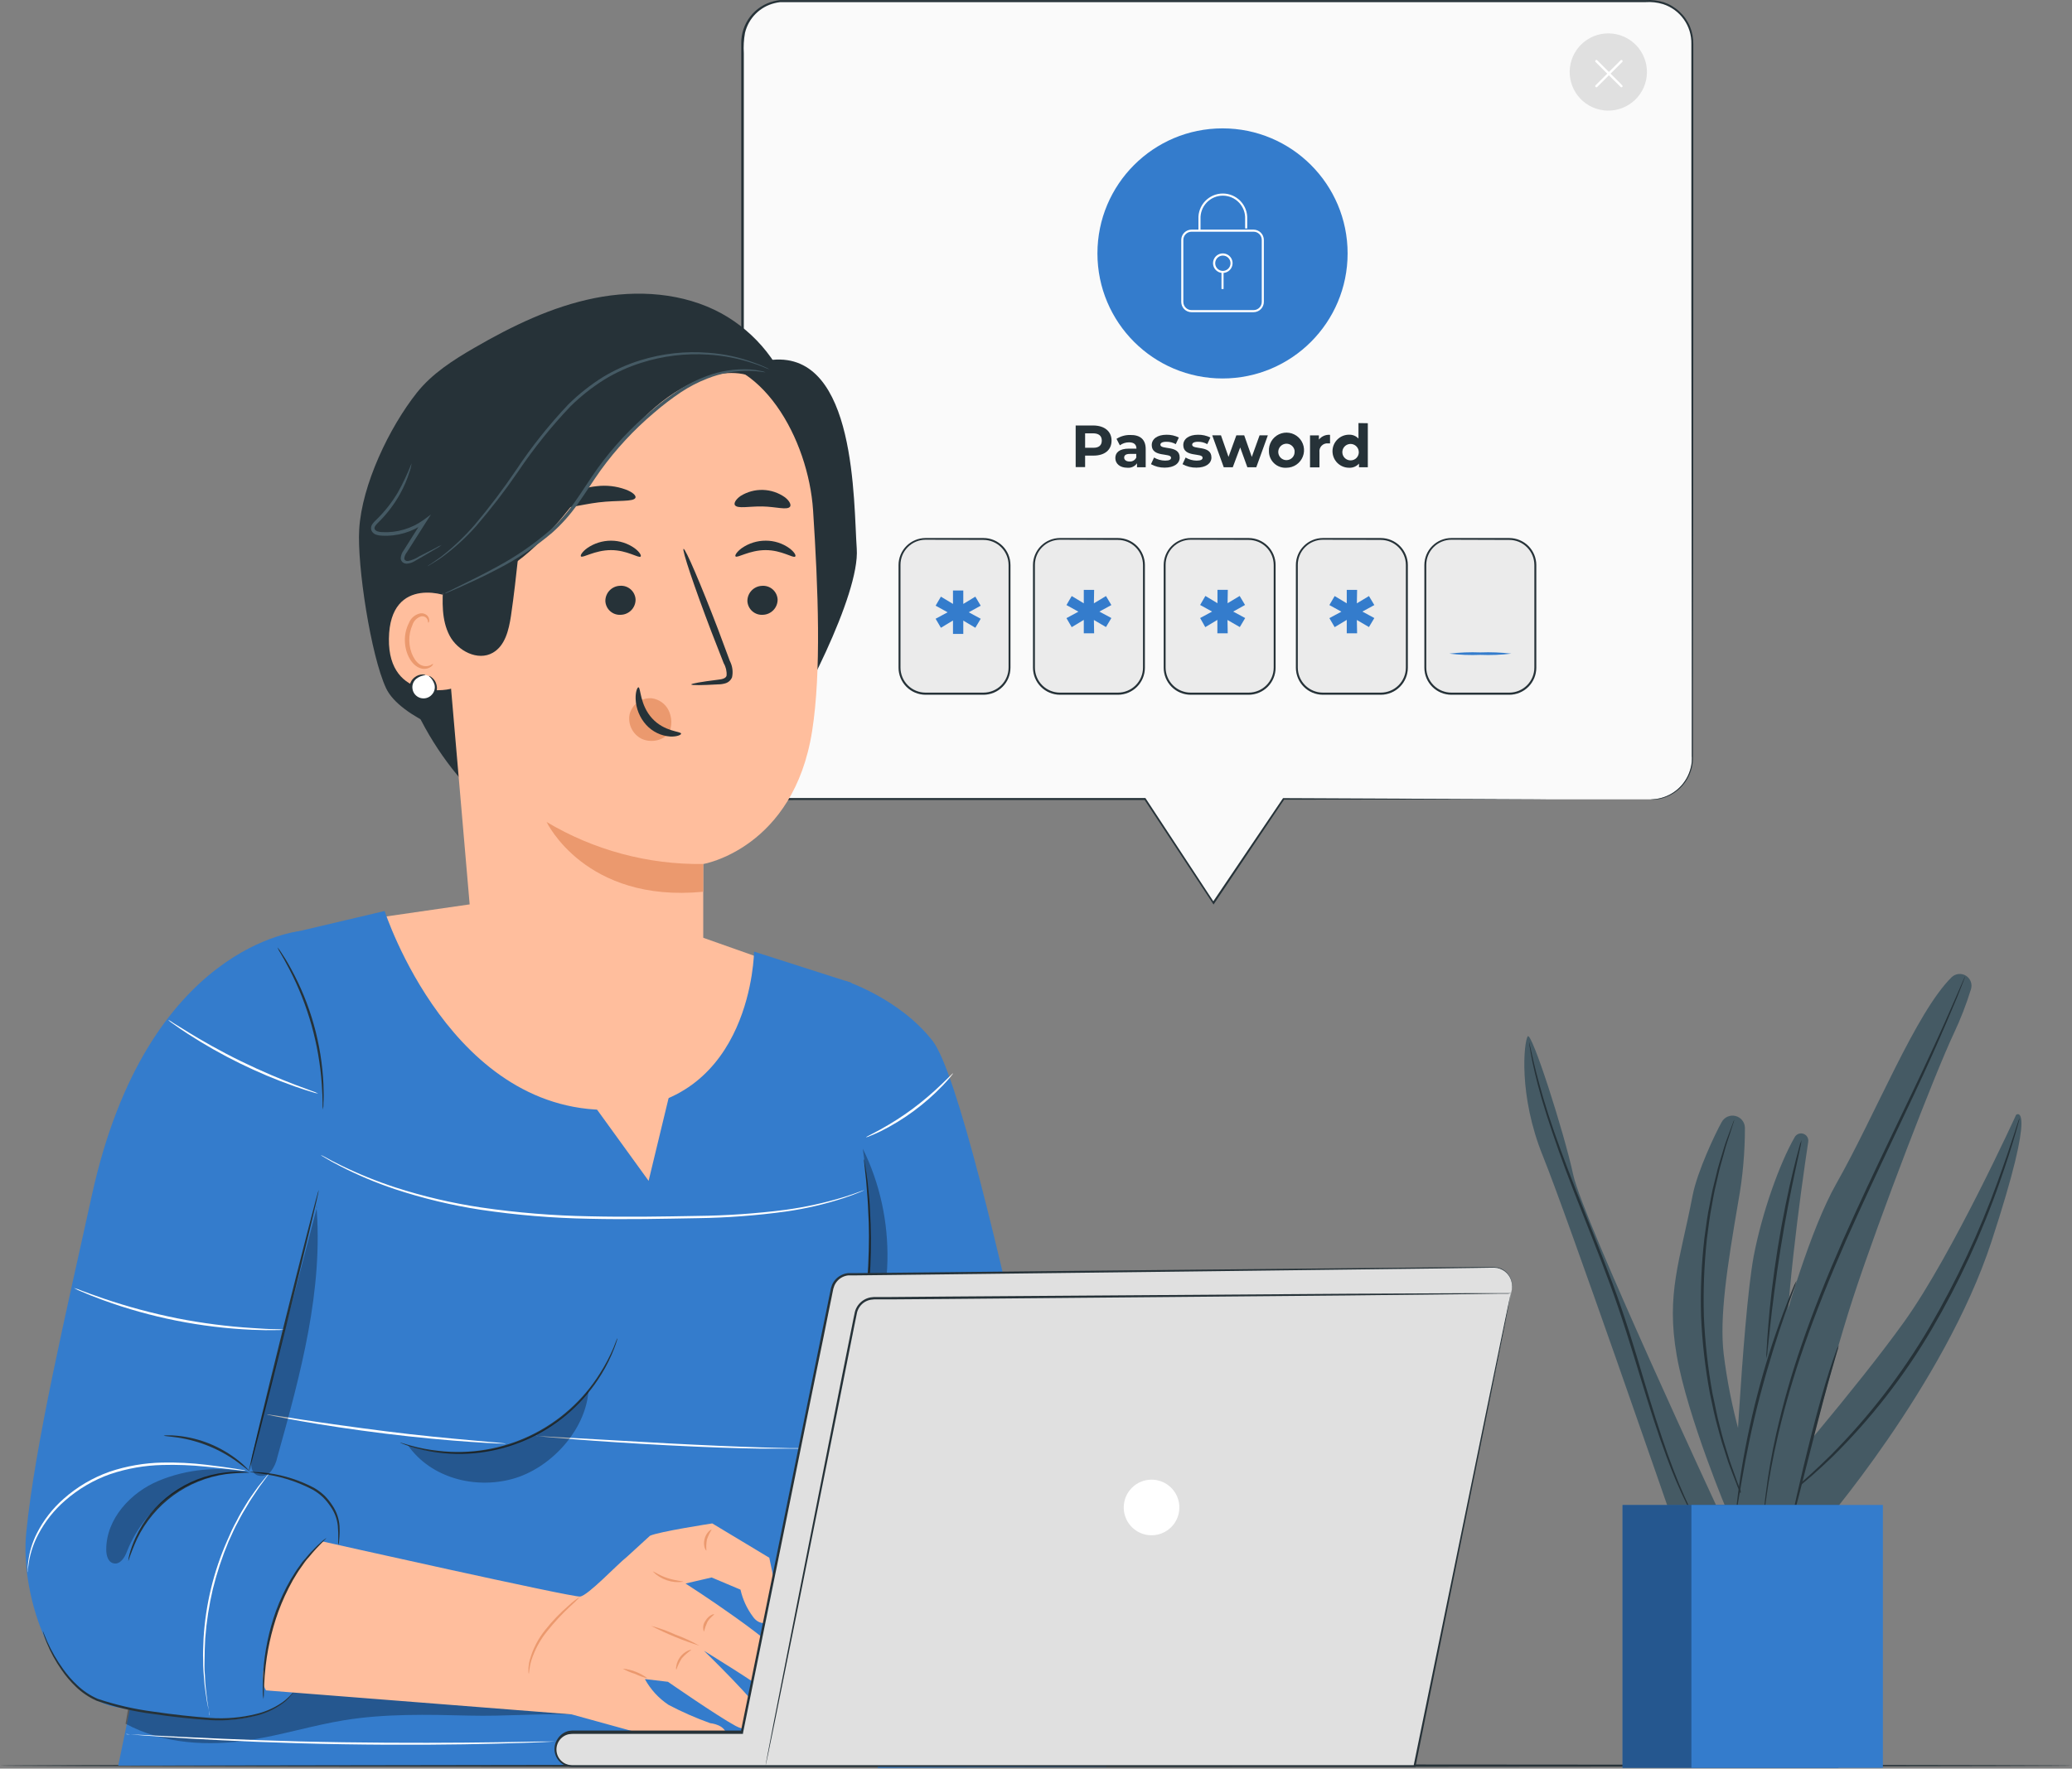 <svg width="773" height="660" viewBox="0 0 773 660" fill="none" xmlns="http://www.w3.org/2000/svg">
<rect x="0" y="0" width="773" height="660" fill="#808080" stroke="none"/>
<path d="M-4.9126e-06 658.887C-4.9126e-06 659.151 173.062 659.345 386.482 659.345C599.903 659.345 773 659.151 773 658.887C773 658.623 599.973 658.429 386.482 658.429C172.991 658.429 -4.9126e-06 658.64 -4.9126e-06 658.887Z" fill="#263238"/>
<path d="M615.759 298.3H478.811L452.651 337.056L427.125 298.3H292.607C290.562 298.3 288.537 297.898 286.648 297.115C284.758 296.332 283.042 295.185 281.596 293.739C280.15 292.293 279.002 290.576 278.22 288.687C277.437 286.798 277.034 284.773 277.034 282.728V16C277.032 13.954 277.433 11.927 278.215 10.036C278.996 8.144 280.143 6.425 281.589 4.977C283.036 3.529 284.753 2.381 286.644 1.597C288.534 0.813 290.561 0.41 292.607 0.41H615.759C617.806 0.41 619.832 0.813 621.723 1.597C623.613 2.381 625.331 3.529 626.777 4.977C628.223 6.425 629.37 8.144 630.152 10.036C630.933 11.927 631.334 13.954 631.332 16V282.798C631.313 286.916 629.664 290.859 626.746 293.764C623.828 296.669 619.877 298.3 615.759 298.3Z" fill="#FAFAFA"/>
<path d="M615.759 298.3H616.605C617.453 298.246 618.296 298.122 619.124 297.93C621.949 297.293 624.538 295.875 626.597 293.838C628.655 291.801 630.101 289.227 630.768 286.409C630.93 285.742 631.054 285.065 631.138 284.384C631.138 283.679 631.226 282.957 631.138 282.217C631.138 280.737 631.138 279.187 631.138 277.584C631.138 271.148 631.138 263.755 631.138 255.405C631.138 221.934 631.05 173.701 630.997 114.035C630.997 84.175 630.997 51.497 630.997 16.405C631.072 13.119 630.084 9.897 628.18 7.218C626.275 4.539 623.556 2.546 620.428 1.537C618.301 0.891 616.074 0.64 613.857 0.798H528.594H404.77H293.118C292.396 0.798 291.726 0.798 291.039 0.798C290.357 0.878 289.68 1.002 289.014 1.168C286.32 1.815 283.858 3.197 281.902 5.159C279.946 7.122 278.572 9.588 277.933 12.283C277.483 14.776 277.335 17.313 277.493 19.841V132.585C277.493 171.604 277.493 209.409 277.493 245.645V279.116C277.39 281.281 277.484 283.451 277.774 285.599C278.183 287.674 279.02 289.641 280.234 291.374C281.448 293.106 283.01 294.565 284.821 295.658C286.621 296.747 288.633 297.438 290.722 297.684C292.783 297.895 294.985 297.772 297.099 297.807H334.816H427.125H427.319L427.424 297.966L452.915 336.721H452.386L478.582 297.966L478.67 297.842H478.811L579.857 298.3L478.899 298.424L479.128 298.3C471.024 310.373 462.316 323.321 453.003 337.144L452.739 337.549L452.474 337.144L426.931 298.388L427.213 298.547H334.904H297.152C295.003 298.547 292.907 298.635 290.687 298.424C287.373 298.045 284.259 296.641 281.78 294.409C279.301 292.176 277.581 289.226 276.858 285.969C276.544 283.77 276.437 281.547 276.541 279.328V245.857C276.541 209.62 276.541 171.869 276.541 132.796V16.141C276.5 12.525 277.687 9.002 279.907 6.147C282.128 3.293 285.252 1.277 288.767 0.428C289.475 0.254 290.192 0.125 290.916 0.04C291.638 0.04 292.378 0.04 293.083 0.04H613.874C616.176 -0.109 618.486 0.159 620.692 0.833C622.882 1.573 624.889 2.774 626.576 4.356C628.256 5.898 629.584 7.785 630.469 9.888C631.328 11.982 631.753 14.23 631.72 16.494C631.72 51.585 631.72 84.263 631.72 114.123C631.72 173.789 631.614 222.093 631.579 255.493C631.579 263.843 631.579 271.236 631.579 277.672C631.579 279.275 631.579 280.825 631.579 282.305C631.579 283.045 631.579 283.785 631.491 284.489C631.415 285.184 631.291 285.873 631.121 286.55C630.43 289.398 628.952 291.993 626.855 294.04C624.759 296.087 622.128 297.502 619.265 298.124C618.436 298.298 617.593 298.398 616.746 298.424L615.759 298.3Z" fill="#263238"/>
<path d="M414.688 164.417C414.688 167.94 412.098 170.019 407.941 170.019H404.823V174.3H401.299V158.78H408.011C412.098 158.85 414.688 161 414.688 164.417ZM411.041 164.417C411.041 162.655 409.949 161.704 407.747 161.704H404.823V167.095H407.747C409.949 167.165 411.041 166.179 411.041 164.417Z" fill="#263238"/>
<path d="M427.424 167.57V174.37H424.183V172.89C423.781 173.465 423.232 173.922 422.594 174.213C421.956 174.505 421.251 174.62 420.554 174.546C417.77 174.546 416.097 172.996 416.097 170.935C416.097 168.874 417.594 167.412 421.223 167.412H423.971C423.971 165.932 423.091 165.069 421.223 165.069C419.988 165.059 418.784 165.448 417.788 166.179L416.537 163.765C418.071 162.785 419.861 162.283 421.681 162.321C425.328 162.268 427.424 163.959 427.424 167.57ZM423.901 170.6V169.385H421.523C419.902 169.385 419.391 169.984 419.391 170.777C419.391 171.569 420.131 172.221 421.347 172.221C421.901 172.274 422.457 172.144 422.931 171.852C423.405 171.559 423.77 171.12 423.971 170.6H423.901Z" fill="#263238"/>
<path d="M429.397 173.225L430.542 170.741C431.802 171.486 433.237 171.881 434.7 171.886C436.285 171.886 436.884 171.481 436.884 170.812C436.884 168.856 429.679 170.812 429.679 166.091C429.679 163.836 431.723 162.233 435.211 162.233C436.798 162.208 438.369 162.564 439.791 163.272L438.646 165.738C437.572 165.132 436.355 164.828 435.122 164.857C433.572 164.857 432.903 165.333 432.903 165.95C432.903 167.993 440.108 165.95 440.108 170.724C440.108 172.943 438.047 174.511 434.471 174.511C432.697 174.524 430.95 174.081 429.397 173.225Z" fill="#263238"/>
<path d="M441.165 173.225L442.31 170.741C443.564 171.483 444.993 171.878 446.45 171.886C448.053 171.886 448.652 171.481 448.652 170.812C448.652 168.856 441.447 170.812 441.447 166.091C441.447 163.836 443.49 162.233 446.961 162.233C448.554 162.206 450.131 162.562 451.559 163.272L450.396 165.738C449.35 165.144 448.164 164.84 446.961 164.857C445.411 164.857 444.759 165.333 444.759 165.95C444.759 167.993 451.946 165.95 451.946 170.724C451.946 172.943 449.885 174.511 446.327 174.511C444.523 174.542 442.743 174.098 441.165 173.225Z" fill="#263238"/>
<path d="M472.997 162.444L468.681 174.37H465.352L462.674 166.971L459.908 174.37H456.544L452.245 162.444H455.504L458.323 170.512L461.247 162.444H464.172L467.008 170.512L469.914 162.444H472.997Z" fill="#263238"/>
<path d="M473.403 168.416C473.318 167.105 473.629 165.799 474.296 164.667C474.962 163.535 475.954 162.63 477.141 162.069C478.329 161.507 479.657 161.316 480.955 161.519C482.253 161.722 483.46 162.31 484.419 163.208C485.378 164.105 486.046 165.27 486.335 166.551C486.624 167.833 486.521 169.171 486.04 170.393C485.559 171.616 484.722 172.665 483.637 173.406C482.552 174.146 481.269 174.544 479.956 174.546C479.116 174.604 478.273 174.489 477.48 174.207C476.686 173.925 475.96 173.483 475.345 172.907C474.73 172.332 474.24 171.637 473.906 170.864C473.572 170.091 473.401 169.258 473.403 168.416ZM483.003 168.416C482.959 167.821 482.741 167.252 482.378 166.778C482.014 166.305 481.521 165.948 480.957 165.751C480.393 165.554 479.785 165.526 479.206 165.671C478.626 165.815 478.102 166.125 477.697 166.563C477.291 167.002 477.023 167.548 476.924 168.137C476.825 168.726 476.9 169.33 477.14 169.877C477.38 170.423 477.774 170.888 478.274 171.214C478.775 171.539 479.359 171.712 479.956 171.71C480.375 171.709 480.79 171.621 481.174 171.452C481.558 171.282 481.903 171.035 482.186 170.725C482.469 170.415 482.685 170.05 482.819 169.653C482.954 169.255 483.005 168.834 482.968 168.416H483.003Z" fill="#263238"/>
<path d="M496.198 162.268V165.456H495.423C494.984 165.415 494.541 165.474 494.128 165.628C493.715 165.781 493.341 166.027 493.037 166.345C492.732 166.664 492.503 167.047 492.367 167.467C492.231 167.887 492.192 168.331 492.252 168.768V174.405H488.729V162.479H492.041V164.047C492.534 163.431 493.171 162.947 493.896 162.636C494.621 162.326 495.412 162.199 496.198 162.268Z" fill="#263238"/>
<path d="M510.291 157.934V174.37H506.997V172.996C506.535 173.52 505.961 173.931 505.317 174.2C504.673 174.469 503.976 174.587 503.28 174.546C501.644 174.546 500.076 173.897 498.92 172.741C497.764 171.584 497.114 170.016 497.114 168.381C497.114 166.745 497.764 165.177 498.92 164.021C500.076 162.865 501.644 162.215 503.28 162.215C503.936 162.189 504.591 162.305 505.199 162.554C505.806 162.803 506.354 163.18 506.803 163.66V157.881L510.291 157.934ZM506.909 168.504C506.864 167.909 506.647 167.34 506.283 166.866C505.92 166.393 505.426 166.036 504.862 165.839C504.299 165.642 503.69 165.614 503.111 165.759C502.532 165.903 502.007 166.213 501.602 166.651C501.197 167.09 500.928 167.637 500.829 168.225C500.73 168.814 500.805 169.418 501.045 169.965C501.285 170.512 501.679 170.976 502.18 171.302C502.68 171.627 503.264 171.8 503.861 171.798C504.292 171.804 504.719 171.717 505.114 171.544C505.508 171.372 505.862 171.117 506.15 170.797C506.439 170.477 506.655 170.099 506.786 169.688C506.917 169.278 506.959 168.844 506.909 168.416V168.504Z" fill="#263238"/>
<path d="M367.318 201.129H344.875C339.543 201.129 335.221 205.451 335.221 210.783V249.239C335.221 254.571 339.543 258.893 344.875 258.893H367.318C372.649 258.893 376.971 254.571 376.971 249.239V210.783C376.971 205.451 372.649 201.129 367.318 201.129Z" fill="#EBEBEB"/>
<path d="M465.845 201.129H444.529C439.198 201.129 434.876 205.451 434.876 210.783V249.239C434.876 254.571 439.198 258.893 444.529 258.893H465.845C471.177 258.893 475.499 254.571 475.499 249.239V210.783C475.499 205.451 471.177 201.129 465.845 201.129Z" fill="#EBEBEB"/>
<path d="M417.013 201.129H395.697C390.366 201.129 386.043 205.451 386.043 210.783V249.239C386.043 254.571 390.366 258.893 395.697 258.893H417.013C422.344 258.893 426.666 254.571 426.666 249.239V210.783C426.666 205.451 422.344 201.129 417.013 201.129Z" fill="#EBEBEB"/>
<path d="M515.593 201.129H493.133C487.801 201.129 483.479 205.451 483.479 210.783V249.239C483.479 254.571 487.801 258.893 493.133 258.893H515.593C520.925 258.893 525.247 254.571 525.247 249.239V210.783C525.247 205.451 520.925 201.129 515.593 201.129Z" fill="#EBEBEB"/>
<path d="M563.492 201.129H541.031C535.7 201.129 531.377 205.451 531.377 210.783V249.239C531.377 254.571 535.7 258.893 541.031 258.893H563.492C568.823 258.893 573.146 254.571 573.146 249.239V210.783C573.146 205.451 568.823 201.129 563.492 201.129Z" fill="#EBEBEB"/>
<path d="M361.416 228.487L365.873 230.901L363.865 234.265L359.373 231.588V236.556H355.532V231.553L351.023 234.265L349.05 230.901L353.524 228.487L349.05 226.021L351.023 222.656L355.532 225.369V220.366H359.373V225.369L363.865 222.656L365.873 226.021L361.416 228.487Z" fill="#347CCC"/>
<path d="M410.143 228.223L414.617 230.636L412.609 234.001L408.099 231.359L408.187 236.326H404.329V231.323L399.82 234.036L397.864 230.672L402.321 228.258L397.864 225.792L399.82 222.427L404.329 225.14V220.137H408.187L408.099 225.14L412.609 222.427L414.617 225.792L410.143 228.223Z" fill="#347CCC"/>
<path d="M460.067 228.223L464.542 230.636L462.533 234.001L457.936 231.359L458.024 236.327H454.166V231.323L449.656 234.036L447.736 230.636L452.193 228.223L447.736 225.757L449.691 222.392L454.201 225.105V220.102H458.059L457.971 225.105L462.481 222.392L464.489 225.757L460.067 228.223Z" fill="#347CCC"/>
<path d="M508.265 228.223L512.722 230.636L510.714 234.001L506.204 231.359L506.292 236.326H502.434V231.323L497.924 234.036L495.951 230.672L500.426 228.258L495.951 225.792L497.924 222.427L502.434 225.14V220.137H506.292L506.204 225.14L510.714 222.427L512.722 225.792L508.265 228.223Z" fill="#347CCC"/>
<path d="M366.895 259.263H345.297C342.626 259.258 340.066 258.195 338.177 256.306C336.289 254.418 335.226 251.857 335.221 249.186V210.853C335.226 208.182 336.289 205.622 338.177 203.733C340.066 201.845 342.626 200.782 345.297 200.777H366.895C369.567 200.777 372.13 201.839 374.02 203.728C375.91 205.618 376.971 208.181 376.971 210.853V249.186C376.967 251.857 375.904 254.418 374.015 256.306C372.126 258.195 369.566 259.258 366.895 259.263ZM345.297 201.411C342.815 201.416 340.436 202.405 338.682 204.162C336.928 205.919 335.943 208.3 335.943 210.783V249.116C335.943 251.597 336.929 253.976 338.683 255.73C340.437 257.485 342.817 258.47 345.297 258.47H366.895C369.377 258.47 371.759 257.485 373.516 255.731C375.273 253.978 376.262 251.598 376.267 249.116V210.853C376.262 208.369 375.273 205.988 373.517 204.232C371.76 202.475 369.379 201.486 366.895 201.482L345.297 201.411Z" fill="#263238"/>
<path d="M417.066 259.263H395.451C392.779 259.258 390.219 258.195 388.33 256.306C386.442 254.418 385.379 251.857 385.374 249.186V210.853C385.379 208.182 386.442 205.622 388.33 203.733C390.219 201.845 392.779 200.782 395.451 200.777H417.066C419.735 200.782 422.293 201.845 424.179 203.734C426.065 205.624 427.124 208.184 427.124 210.853V249.186C427.124 251.856 426.065 254.416 424.179 256.305C422.293 258.194 419.735 259.258 417.066 259.263ZM395.451 201.411C392.968 201.416 390.589 202.405 388.835 204.162C387.081 205.919 386.096 208.3 386.096 210.783V249.116C386.096 251.597 387.082 253.976 388.836 255.73C390.59 257.485 392.97 258.47 395.451 258.47H417.066C419.546 258.47 421.926 257.485 423.68 255.73C425.434 253.976 426.42 251.597 426.42 249.116V210.853C426.42 208.371 425.435 205.99 423.681 204.233C421.927 202.476 419.548 201.486 417.066 201.482L395.451 201.411Z" fill="#263238"/>
<path d="M465.845 259.263H444.212C441.541 259.258 438.981 258.195 437.092 256.306C435.204 254.418 434.141 251.857 434.136 249.186V210.853C434.141 208.182 435.204 205.622 437.092 203.733C438.981 201.845 441.541 200.782 444.212 200.777H465.828C468.497 200.782 471.055 201.845 472.941 203.734C474.827 205.624 475.886 208.184 475.886 210.853V249.186C475.886 251.853 474.83 254.41 472.948 256.299C471.065 258.188 468.512 259.253 465.845 259.263ZM444.212 201.411C441.73 201.416 439.351 202.405 437.597 204.162C435.843 205.919 434.858 208.3 434.858 210.783V249.116C434.858 251.597 435.844 253.976 437.598 255.73C439.352 257.485 441.732 258.47 444.212 258.47H465.828C467.056 258.47 468.272 258.228 469.407 257.758C470.542 257.288 471.573 256.599 472.442 255.73C473.311 254.862 474 253.83 474.47 252.696C474.94 251.561 475.182 250.344 475.182 249.116V210.853C475.182 208.371 474.197 205.99 472.443 204.233C470.689 202.476 468.31 201.486 465.828 201.482L444.212 201.411Z" fill="#263238"/>
<path d="M515.171 259.263H493.538C490.867 259.258 488.307 258.195 486.418 256.306C484.529 254.418 483.466 251.857 483.461 249.186V210.853C483.461 208.181 484.523 205.618 486.413 203.728C488.302 201.839 490.865 200.777 493.538 200.777H515.135C517.806 200.782 520.367 201.845 522.255 203.733C524.144 205.622 525.207 208.182 525.212 210.853V249.186C525.207 251.851 524.149 254.406 522.268 256.294C520.387 258.182 517.836 259.249 515.171 259.263ZM493.538 201.411C491.054 201.416 488.673 202.405 486.916 204.161C485.16 205.918 484.171 208.299 484.166 210.783V249.116C484.171 251.598 485.16 253.978 486.917 255.731C488.674 257.485 491.055 258.47 493.538 258.47H515.135C517.616 258.47 519.996 257.485 521.75 255.73C523.504 253.976 524.49 251.597 524.49 249.116V210.853C524.49 208.371 523.505 205.99 521.751 204.233C519.997 202.476 517.618 201.486 515.135 201.482L493.538 201.411Z" fill="#263238"/>
<path d="M563.069 259.263H541.471C538.8 259.258 536.24 258.195 534.351 256.306C532.463 254.418 531.399 251.857 531.395 249.186V210.853C531.395 208.181 532.456 205.618 534.346 203.728C536.236 201.839 538.799 200.777 541.471 200.777H563.069C565.74 200.782 568.3 201.845 570.189 203.733C572.077 205.622 573.141 208.182 573.145 210.853V249.186C573.141 251.857 572.077 254.418 570.189 256.306C568.3 258.195 565.74 259.258 563.069 259.263ZM541.471 201.411C538.987 201.416 536.606 202.405 534.85 204.161C533.093 205.918 532.104 208.299 532.099 210.783V249.116C532.104 251.598 533.094 253.978 534.851 255.731C536.608 257.485 538.989 258.47 541.471 258.47H563.069C565.55 258.47 567.929 257.485 569.683 255.73C571.437 253.976 572.423 251.597 572.423 249.116V210.853C572.423 208.371 571.438 205.99 569.684 204.233C567.93 202.476 565.551 201.486 563.069 201.482L541.471 201.411Z" fill="#263238"/>
<path d="M563.844 243.919C560.005 244.383 556.134 244.536 552.27 244.377C548.406 244.536 544.536 244.383 540.697 243.919C544.537 243.466 548.406 243.313 552.27 243.461C556.134 243.313 560.004 243.466 563.844 243.919Z" fill="#347CCC"/>
<path d="M456.086 141.234C481.858 141.234 502.751 120.341 502.751 94.569C502.751 68.796 481.858 47.903 456.086 47.903C430.313 47.903 409.42 68.796 409.42 94.569C409.42 120.341 430.313 141.234 456.086 141.234Z" fill="#347CCC"/>
<path d="M447.876 86.078H447.101V81.727C447.047 80.498 447.243 79.271 447.675 78.12C448.108 76.969 448.77 75.918 449.62 75.029C450.47 74.141 451.492 73.434 452.622 72.951C453.753 72.468 454.97 72.219 456.2 72.219C457.43 72.219 458.647 72.468 459.778 72.951C460.909 73.434 461.93 74.141 462.78 75.029C463.63 75.918 464.292 76.969 464.725 78.12C465.158 79.271 465.353 80.498 465.299 81.727V85.25H464.524V81.727C464.576 80.601 464.399 79.477 464.004 78.422C463.609 77.367 463.004 76.403 462.226 75.589C461.448 74.774 460.513 74.126 459.477 73.683C458.441 73.239 457.327 73.011 456.2 73.011C455.074 73.011 453.959 73.239 452.923 73.683C451.887 74.126 450.952 74.774 450.174 75.589C449.396 76.403 448.791 77.367 448.397 78.422C448.002 79.477 447.825 80.601 447.876 81.727V86.078Z" fill="white"/>
<path d="M467.66 116.501H444.53C444.025 116.503 443.524 116.406 443.057 116.213C442.59 116.021 442.166 115.738 441.809 115.381C441.452 115.024 441.169 114.6 440.977 114.133C440.785 113.666 440.687 113.166 440.689 112.661V89.531C440.689 88.512 441.094 87.535 441.814 86.815C442.534 86.095 443.511 85.69 444.53 85.69H467.66C468.677 85.695 469.651 86.101 470.37 86.82C471.089 87.539 471.495 88.513 471.5 89.531V112.661C471.5 113.679 471.095 114.656 470.375 115.376C469.655 116.096 468.678 116.501 467.66 116.501ZM444.53 86.465C443.717 86.465 442.937 86.788 442.362 87.363C441.787 87.938 441.464 88.718 441.464 89.531V112.661C441.464 113.063 441.544 113.462 441.698 113.834C441.852 114.206 442.078 114.543 442.362 114.828C442.647 115.113 442.985 115.338 443.357 115.493C443.728 115.647 444.127 115.726 444.53 115.726H467.66C468.062 115.726 468.461 115.647 468.833 115.493C469.205 115.338 469.542 115.113 469.827 114.828C470.112 114.543 470.338 114.206 470.492 113.834C470.646 113.462 470.725 113.063 470.725 112.661V89.531C470.725 88.718 470.402 87.938 469.827 87.363C469.252 86.788 468.473 86.465 467.66 86.465H444.53Z" fill="white"/>
<path d="M456.209 101.862C455.486 101.865 454.779 101.654 454.177 101.255C453.574 100.855 453.104 100.286 452.826 99.619C452.548 98.952 452.474 98.217 452.614 97.508C452.754 96.799 453.102 96.148 453.613 95.637C454.124 95.126 454.775 94.778 455.484 94.638C456.193 94.498 456.928 94.572 457.595 94.85C458.262 95.128 458.831 95.598 459.231 96.2C459.63 96.803 459.841 97.51 459.838 98.233C459.833 99.194 459.45 100.114 458.77 100.794C458.09 101.473 457.17 101.857 456.209 101.862ZM456.209 95.379C455.645 95.379 455.093 95.546 454.624 95.86C454.154 96.174 453.788 96.619 453.572 97.141C453.356 97.662 453.3 98.236 453.41 98.79C453.52 99.343 453.792 99.852 454.191 100.251C454.59 100.65 455.099 100.922 455.652 101.032C456.206 101.142 456.78 101.085 457.301 100.869C457.823 100.653 458.268 100.288 458.582 99.818C458.896 99.349 459.063 98.797 459.063 98.233C459.065 97.858 458.993 97.485 458.85 97.138C458.708 96.791 458.498 96.475 458.232 96.21C457.967 95.944 457.651 95.734 457.304 95.591C456.957 95.449 456.584 95.377 456.209 95.379Z" fill="white"/>
<path d="M456.473 101.298H455.698V107.851H456.473V101.298Z" fill="white"/>
<path d="M614.086 29.966C615.796 22.193 610.882 14.506 603.109 12.795C595.337 11.085 587.649 15.999 585.939 23.772C584.229 31.544 589.143 39.232 596.916 40.942C604.688 42.653 612.376 37.738 614.086 29.966Z" fill="#E0E0E0"/>
<path d="M595.578 32.591C595.518 32.591 595.459 32.578 595.405 32.553C595.35 32.529 595.301 32.494 595.261 32.45C595.219 32.411 595.185 32.363 595.162 32.31C595.139 32.257 595.127 32.2 595.127 32.142C595.127 32.084 595.139 32.027 595.162 31.974C595.185 31.921 595.219 31.873 595.261 31.834L604.597 22.497C604.637 22.455 604.685 22.422 604.738 22.399C604.791 22.376 604.848 22.364 604.906 22.364C604.963 22.364 605.021 22.376 605.074 22.399C605.127 22.422 605.174 22.455 605.214 22.497C605.256 22.538 605.29 22.588 605.314 22.642C605.337 22.697 605.349 22.755 605.349 22.814C605.349 22.874 605.337 22.932 605.314 22.987C605.29 23.041 605.256 23.09 605.214 23.131L595.877 32.45C595.8 32.535 595.692 32.585 595.578 32.591Z" fill="white"/>
<path d="M604.897 32.591C604.783 32.585 604.675 32.535 604.598 32.45L595.261 23.131C595.218 23.09 595.184 23.041 595.161 22.987C595.138 22.932 595.126 22.874 595.126 22.814C595.126 22.755 595.138 22.697 595.161 22.642C595.184 22.588 595.218 22.538 595.261 22.497C595.301 22.455 595.348 22.422 595.401 22.399C595.454 22.376 595.511 22.364 595.569 22.364C595.627 22.364 595.684 22.376 595.737 22.399C595.79 22.422 595.838 22.455 595.878 22.497L605.214 31.834C605.256 31.873 605.29 31.921 605.313 31.974C605.336 32.027 605.348 32.084 605.348 32.142C605.348 32.2 605.336 32.257 605.313 32.31C605.29 32.363 605.256 32.411 605.214 32.45C605.174 32.494 605.125 32.529 605.07 32.553C605.016 32.578 604.957 32.591 604.897 32.591Z" fill="white"/>
<path d="M678.824 570.559C678.824 570.559 725.366 516.988 742.929 463.417C760.493 409.846 752.16 415.994 752.16 415.994C752.16 415.994 728.449 468.033 710.445 493.171C692.441 518.309 660.38 555.18 660.38 555.18L678.824 570.559Z" fill="#455A64"/>
<path d="M669.557 424.327C669.871 423.775 670.369 423.351 670.963 423.128C671.558 422.905 672.212 422.898 672.811 423.107C673.41 423.317 673.917 423.73 674.243 424.275C674.569 424.819 674.694 425.461 674.596 426.089C671.759 444.92 665.629 489.067 665.788 517.693C666.087 554.898 665.788 569.273 665.788 569.273H646.41C646.41 569.273 649.933 492.361 654.231 468.861C657.367 452.46 663.885 434.21 669.557 424.327Z" fill="#455A64"/>
<path d="M658.988 563.002C650.868 544.609 645.497 525.123 643.045 505.168C641.46 491.48 644.296 472.965 648.524 448.267C650.166 439.235 650.985 430.072 650.973 420.892C650.963 419.87 650.615 418.88 649.982 418.078C649.349 417.275 648.468 416.705 647.477 416.457C646.485 416.209 645.44 416.298 644.504 416.708C643.568 417.118 642.795 417.828 642.305 418.725C639.963 422.9 633.198 437.152 631.471 446.083C626.786 470.464 621.483 482.654 625.535 505.802C629.587 528.95 644.613 564.57 644.613 564.57L658.988 563.002Z" fill="#455A64"/>
<path d="M641.548 564.57C641.548 564.57 590.461 454.75 586.938 438.455C583.414 422.16 571.347 384.62 569.938 386.751C568.529 388.883 566.415 408.701 575.593 431.373C584.771 454.045 624.125 567.917 624.125 567.917H641.548" fill="#455A64"/>
<path d="M664.59 559.655C665.096 559.372 665.574 559.042 666.017 558.668C666.933 557.981 668.307 557.012 669.981 555.656C673.381 552.978 678.155 548.909 683.721 543.536C698.078 529.366 710.516 513.375 720.715 495.972C730.905 478.559 739.383 460.199 746.03 441.15C748.602 433.857 750.469 427.885 751.685 423.745C752.319 421.667 752.742 420.046 753.041 418.954C753.228 418.38 753.363 417.79 753.446 417.192C753.195 417.714 752.988 418.256 752.83 418.813C752.442 419.993 751.931 421.579 751.279 423.552C749.941 427.656 747.95 433.575 745.308 440.833C738.462 459.741 729.919 477.989 719.782 495.355C709.584 512.675 697.263 528.654 683.105 542.919C677.626 548.363 672.958 552.502 669.646 555.251C668.008 556.66 666.669 557.682 665.823 558.422C665.379 558.799 664.967 559.211 664.59 559.655Z" fill="#263238"/>
<path d="M658.988 506.965C659.254 505.909 659.407 504.829 659.446 503.741C659.693 501.468 660.01 498.456 660.397 494.933C661.208 487.499 662.476 477.316 664.273 465.989C666.07 454.662 668.096 444.603 669.663 437.31C670.421 433.787 671.038 430.88 671.531 428.643C671.816 427.593 672.004 426.52 672.094 425.437C671.677 426.44 671.347 427.477 671.108 428.537C670.544 430.563 669.787 433.487 668.906 437.134C667.144 444.409 665.013 454.539 663.198 465.831C661.384 477.123 660.239 487.393 659.675 494.862C659.376 498.579 659.164 501.609 659.076 503.67C658.955 504.764 658.926 505.866 658.988 506.965Z" fill="#263238"/>
<path d="M647.027 417.862C646.776 418.302 646.575 418.769 646.428 419.253L644.895 423.34C644.208 425.102 643.433 427.286 642.693 429.876C641.953 432.466 640.931 435.355 640.209 438.684L638.941 443.846C638.518 445.607 638.219 447.545 637.831 449.5C636.985 453.394 636.475 457.622 635.858 462.061C634.757 471.72 634.345 481.445 634.625 491.163C635.039 500.883 636.146 510.561 637.937 520.124C638.87 524.493 639.698 528.685 640.791 532.455C641.337 534.375 641.777 536.26 642.323 538.022L643.961 543.166C644.93 546.407 646.128 549.244 647.062 551.763C647.996 554.282 648.824 556.413 649.722 558.122L651.484 562.086C651.669 562.556 651.905 563.005 652.188 563.425C652.069 562.935 651.904 562.457 651.695 561.998C651.272 560.976 650.726 559.637 650.057 557.964C649.387 556.29 648.454 554.088 647.59 551.534C646.727 548.979 645.565 546.249 644.631 542.919C644.138 541.316 643.627 539.625 643.081 537.863C642.535 536.102 642.129 534.235 641.618 532.314C640.562 528.492 639.857 524.334 638.87 519.983C637.153 510.465 636.082 500.843 635.664 491.18C635.387 481.518 635.763 471.848 636.792 462.237C637.391 457.815 637.866 453.605 638.659 449.712C639.029 447.774 639.311 445.872 639.716 444.075C640.121 442.278 640.526 440.551 640.914 438.913C641.601 435.619 642.535 432.712 643.222 430.105C643.909 427.498 644.631 425.313 645.247 423.517L646.569 419.377C646.771 418.888 646.924 418.381 647.027 417.862Z" fill="#263238"/>
<path d="M570.484 388.953C570.465 389.117 570.465 389.283 570.484 389.447C570.484 389.834 570.625 390.292 570.713 390.874C570.942 392.124 571.224 393.974 571.717 396.335C572.704 401.056 574.36 407.856 577.002 416.1C579.644 424.344 583.027 434.033 587.167 444.656C591.306 455.279 596.08 466.87 600.625 479.201C605.17 491.533 608.782 503.529 612.111 514.434C615.441 525.338 618.559 535.133 621.589 543.219C623.908 549.629 626.584 555.904 629.604 562.015C630.643 564.182 631.595 565.803 632.194 566.93L632.916 568.181C633.074 568.463 633.163 568.604 633.18 568.586C633.147 568.425 633.088 568.27 633.004 568.128L632.387 566.825C631.841 565.679 630.961 564.024 629.974 561.822C627.931 557.47 625.147 551.076 622.258 542.955C619.369 534.833 616.269 525.074 613.027 514.152C609.786 503.23 606.21 491.251 601.594 478.92C596.979 466.588 592.222 454.979 588.047 444.374C583.872 433.769 580.314 424.168 577.671 415.959C575.029 407.75 573.285 401.021 572.175 396.335C571.611 393.992 571.259 392.16 570.96 390.909C570.836 390.345 570.713 389.887 570.625 389.517C570.613 389.322 570.565 389.131 570.484 388.953Z" fill="#263238"/>
<path d="M728.061 364.696C728.762 364.013 729.671 363.584 730.643 363.477C731.616 363.371 732.596 363.592 733.428 364.106C734.261 364.621 734.897 365.398 735.236 366.316C735.576 367.234 735.599 368.238 735.301 369.17C733.557 374.823 731.414 380.345 728.889 385.694C721.843 400.615 701.232 454.186 691.56 483.605C681.889 513.025 668.36 567.917 668.36 567.917L647.731 564.57C647.731 564.57 666.598 474.463 684.972 441.89C699.787 415.783 714.62 378.049 728.061 364.696Z" fill="#455A64"/>
<path d="M685.976 502.014C685.523 502.792 685.162 503.62 684.901 504.481C684.302 506.101 683.457 508.462 682.523 511.404C680.62 517.288 678.295 525.497 675.97 534.64C673.644 543.783 671.671 552.097 670.315 558.122C669.698 560.958 669.188 563.407 668.765 565.257C668.536 566.127 668.395 567.018 668.342 567.917C668.71 567.096 668.993 566.24 669.188 565.362C669.681 563.477 670.315 561.117 671.073 558.316C672.658 552.115 674.719 543.959 677.027 534.939C679.335 525.92 681.554 517.57 683.263 511.65C684.073 508.85 684.76 506.507 685.306 504.604C685.615 503.765 685.839 502.898 685.976 502.014Z" fill="#263238"/>
<path d="M657.931 566.243C657.989 566.066 658.025 565.883 658.037 565.697C658.037 565.257 658.177 564.728 658.283 564.076C658.495 562.649 658.688 560.553 659.129 557.823C659.886 552.397 661.225 544.593 663.445 535.062C666.086 523.921 669.309 512.925 673.098 502.12C677.344 489.894 682.646 476.682 688.654 463.012C700.791 435.725 712.911 411.502 720.891 393.604C724.908 384.655 727.938 377.38 730.087 372.289C731.126 369.752 731.849 367.761 732.395 366.422C732.641 365.806 732.817 365.295 732.976 364.89C733.055 364.716 733.108 364.532 733.135 364.344C733.027 364.497 732.939 364.663 732.87 364.837L732.201 366.334C731.584 367.744 730.756 369.681 729.682 372.13C727.515 377.151 724.291 384.461 720.187 393.269C712.048 411.044 699.805 435.231 687.649 462.572C681.642 476.26 676.34 489.507 672.147 501.785C668.386 512.642 665.228 523.699 662.687 534.904C660.974 542.465 659.645 550.109 658.706 557.805C658.336 560.518 658.213 562.649 658.054 564.076L657.931 565.715C657.91 565.89 657.91 566.068 657.931 566.243Z" fill="#263238"/>
<path d="M647.661 564.57C647.988 563.416 648.224 562.238 648.365 561.046C648.77 558.633 649.317 555.427 649.968 551.569C651.378 543.571 653.492 532.561 656.68 520.582C659.869 508.603 663.251 497.98 665.929 490.317C667.232 486.618 668.324 483.57 669.152 481.262C669.607 480.172 669.972 479.047 670.245 477.898C669.657 478.923 669.156 479.995 668.747 481.104C667.866 483.2 666.616 486.248 665.224 490.053C661.495 499.982 658.296 510.102 655.641 520.371C652.974 530.631 650.828 541.021 649.211 551.498C648.63 555.515 648.189 558.774 647.96 561.046C647.772 562.212 647.672 563.389 647.661 564.57Z" fill="#263238"/>
<path d="M605.311 561.61H685.835V659.715H605.311V561.61Z" fill="#347CCC"/>
<g opacity="0.3">
<path d="M605.311 561.61H685.835V659.715H605.311V561.61Z" fill="black"/>
</g>
<path d="M631.013 561.61H702.447V659.715H631.013V561.61Z" fill="#347CCC"/>
<path d="M134.747 343.345L177.078 337.215L261.76 349.74L285.524 358.143L281.314 410.111L199.891 425.102L144.964 408.825L124.195 378.26L134.747 343.345Z" fill="#FFBE9D"/>
<path d="M108.058 348.313L143.502 339.963C143.502 339.963 168.534 417.474 230.35 414.074C280.732 411.344 281.314 355.113 281.314 355.113L317.621 366.739C317.621 366.739 331.52 459.876 316.141 525.867C312.618 541.281 307.738 562.051 307.738 562.051L312.653 658.464L44.111 658.887L108.058 348.313Z" fill="#347CCC"/>
<g opacity="0.3">
<path d="M213.333 639.756C200.261 639.421 188.212 640.531 175.14 640.214C159.462 639.826 143.66 639.439 128.176 641.975C116.584 643.896 105.275 647.419 93.683 649.251C77.829 651.752 60.934 650.872 46.842 643.244L49.114 630.084L102.632 617.154L213.333 639.756Z" fill="black"/>
</g>
<path d="M347.938 388.443C335.607 372.588 315.243 365.982 315.243 365.982L301.502 485.578L327.521 659.733L412.749 659.327C412.749 659.327 365.748 411.432 347.938 388.443Z" fill="#347CCC"/>
<path d="M112.198 347.432C112.198 347.432 54.839 352.03 34.264 446.083C24.962 488.591 13.124 538.392 9.795 571.88C7.346 596.156 20.541 634.171 44.745 637.289L75.186 641.376C81.155 642.236 87.229 642.015 93.12 640.725C112.339 636.303 114.259 623.108 117.782 609.015L126.59 580.97C131.452 554.299 106.596 549.261 92.873 549.631L103.108 427.885L112.198 347.432Z" fill="#347CCC"/>
<path d="M322.342 432.483C322.476 432.907 322.565 433.344 322.606 433.787C322.747 434.738 322.941 436.006 323.187 437.574C323.293 438.402 323.434 439.336 323.575 440.322C323.716 441.309 323.786 442.419 323.91 443.599C324.156 445.942 324.438 448.62 324.561 451.597C324.969 458.56 325.016 465.539 324.702 472.507C324.283 481.029 323.436 489.525 322.166 497.963C320.844 506.965 319.189 515.456 317.497 523.136C315.806 530.817 314.168 537.705 312.723 543.483C311.279 549.261 310.063 553.894 309.2 557.1C308.777 558.633 308.443 559.866 308.178 560.782C308.083 561.219 307.942 561.644 307.756 562.051C307.793 561.609 307.876 561.172 308.002 560.747C308.214 559.796 308.496 558.562 308.848 557.012C309.641 553.683 310.75 549.032 312.124 543.324C313.498 537.617 315.084 530.641 316.687 522.96C318.29 515.279 319.964 506.806 321.267 497.839C322.571 488.873 323.487 480.223 323.874 472.454C324.262 464.686 324.28 457.551 323.874 451.632C323.786 448.655 323.557 445.995 323.364 443.634C323.281 442.46 323.193 441.368 323.099 440.358C322.994 439.371 322.888 438.455 322.8 437.609C322.624 436.042 322.483 434.773 322.395 433.804C322.334 433.367 322.316 432.924 322.342 432.483Z" fill="#263238"/>
<path d="M47.863 582.573C47.902 581.756 48.038 580.946 48.269 580.16C48.831 578.039 49.573 575.971 50.488 573.977C53.498 567.327 58.183 561.573 64.084 557.278C69.985 552.983 76.9 550.293 84.153 549.472C86.332 549.207 88.531 549.136 90.724 549.261C91.531 549.271 92.335 549.371 93.119 549.561C90.175 549.578 87.235 549.76 84.311 550.107C77.224 551.09 70.488 553.808 64.702 558.017C58.915 562.227 54.257 567.8 51.14 574.241C49.903 576.959 48.809 579.741 47.863 582.573Z" fill="#263238"/>
<path d="M61.111 535.75C61.565 535.635 62.035 535.593 62.502 535.626C63.767 535.603 65.032 535.662 66.29 535.802C70.449 536.225 74.525 537.246 78.392 538.832C82.255 540.436 85.873 542.577 89.138 545.192C90.123 545.979 91.058 546.826 91.939 547.729C92.556 548.38 92.873 548.75 92.837 548.803C92.802 548.856 91.287 547.57 88.733 545.703C82.09 540.824 74.355 537.643 66.202 536.437C63.084 535.978 61.111 535.908 61.111 535.75Z" fill="#263238"/>
<path d="M120.495 414.074C120.367 413.241 120.319 412.397 120.354 411.555C120.354 409.934 120.248 407.609 120.055 404.738C119.027 389.72 114.913 375.075 107.97 361.719C106.649 359.164 105.504 357.121 104.676 355.747C104.211 355.047 103.816 354.304 103.495 353.527C104.058 354.154 104.559 354.832 104.993 355.553C105.909 356.892 107.142 358.883 108.516 361.419C115.829 374.732 119.987 389.546 120.671 404.72C120.777 407.609 120.777 410.005 120.671 411.573C120.699 412.41 120.64 413.249 120.495 414.074Z" fill="#263238"/>
<path d="M230.35 499.39C230.312 499.728 230.229 500.06 230.103 500.376C229.892 501.01 229.628 501.979 229.152 503.142C227.868 506.508 226.269 509.746 224.378 512.813C218.126 523.039 209.052 531.24 198.247 536.429C187.443 541.617 175.368 543.571 163.479 542.056C159.893 541.61 156.355 540.838 152.909 539.748C151.694 539.378 150.778 538.973 150.161 538.744C149.837 538.639 149.525 538.504 149.227 538.339C149.227 538.251 150.584 538.709 153.015 539.396C156.474 540.366 160.01 541.038 163.584 541.404C175.338 542.787 187.243 540.802 197.912 535.681C208.581 530.56 217.576 522.513 223.85 512.478C225.768 509.464 227.441 506.301 228.853 503.018C229.716 500.693 230.28 499.354 230.35 499.39Z" fill="#263238"/>
<path d="M109.468 631.599C109.379 631.511 108.481 632.797 106.332 634.559C103.188 636.932 99.59 638.635 95.762 639.562C90.123 640.973 84.298 641.49 78.498 641.095C71.945 640.619 64.705 639.844 57.2 638.734C50.131 637.819 43.169 636.214 36.413 633.942C33.593 632.703 31.012 630.98 28.785 628.851C26.822 627.01 25.051 624.974 23.5 622.774C21.203 619.595 19.237 616.189 17.634 612.609C17.088 611.323 16.665 610.337 16.401 609.65C16.297 609.289 16.143 608.945 15.943 608.628C16.009 608.993 16.104 609.352 16.225 609.702C16.436 610.425 16.806 611.464 17.317 612.75C18.795 616.427 20.692 619.92 22.972 623.161C24.512 625.418 26.283 627.508 28.257 629.397C30.529 631.611 33.177 633.4 36.078 634.682C42.876 637.044 49.902 638.691 57.042 639.597C64.599 640.725 71.822 641.464 78.428 641.905C84.315 642.251 90.22 641.656 95.921 640.143C99.778 639.148 103.38 637.347 106.49 634.858C107.31 634.151 108.059 633.366 108.728 632.515C109.012 632.243 109.261 631.935 109.468 631.599Z" fill="#263238"/>
<path d="M118.927 444.022C118.698 444.022 112.638 467.434 105.433 496.465C98.228 525.497 92.573 549.067 92.82 549.138C93.067 549.208 99.109 525.708 106.314 496.677C113.519 467.645 119.174 444.075 118.927 444.022Z" fill="#263238"/>
<path d="M126.238 576.637C126.426 576.008 126.527 575.356 126.538 574.699C126.714 572.943 126.755 571.176 126.661 569.414C126.46 566.726 125.568 564.135 124.071 561.892C123.224 560.558 122.238 559.318 121.129 558.193C119.902 557.02 118.535 556.002 117.06 555.163C111.842 552.425 106.194 550.602 100.36 549.772C98.608 549.52 96.844 549.367 95.075 549.314C94.427 549.218 93.768 549.218 93.12 549.314C93.12 549.455 95.885 549.561 100.272 550.353C105.976 551.336 111.491 553.202 116.62 555.885C118.034 556.689 119.346 557.659 120.53 558.774C121.6 559.847 122.556 561.028 123.384 562.297C124.843 564.387 125.752 566.81 126.027 569.344C126.183 571.101 126.236 572.865 126.185 574.628C126.125 575.298 126.143 575.972 126.238 576.637Z" fill="#263238"/>
<g opacity="0.3">
<path d="M319.7 511.457C334.339 486.671 334.656 454.468 321.884 428.66C325.974 456.158 325.091 484.166 319.277 511.351" fill="black"/>
</g>
<path d="M296.358 622.633C291.742 613.93 255.753 590.923 255.753 590.923L265.494 588.669L276.258 593.214C277.072 596.862 278.651 600.297 280.891 603.29C284.837 608.927 291.549 603.096 291.549 603.096L287.004 581.305L265.723 568.498C265.723 568.498 245.711 571.563 242.47 573.113L233.944 580.917C230.191 583.859 219.375 595.433 216.415 595.786C213.456 596.138 120.495 575.263 120.495 575.263C107.759 585.357 101.117 605.386 99.038 619.849C99.038 619.849 96.766 626.896 99.232 630.807L213.262 639.756L237.432 646.432C243.904 649.109 250.534 651.386 257.285 653.25C265.318 655.011 270.726 652.351 270.955 647.965C271.184 643.578 264.931 643.032 264.931 643.032C259.598 641.119 254.407 638.835 249.393 636.197C245.722 633.751 242.699 630.451 240.585 626.579L249.199 627.6C249.199 627.6 267.52 640.319 274.408 644.054C281.296 647.789 282.652 640.936 283.216 638.769C283.78 636.602 262.64 616.027 262.64 616.027C262.64 616.027 282.741 628.358 286.352 631.529C289.963 634.7 295.319 635.598 296.464 633.502C297.609 631.406 300.956 631.335 296.358 622.633Z" fill="#FFBE9D"/>
<path d="M197.249 624.641C197.146 624.179 197.111 623.704 197.143 623.232C197.123 622.678 197.158 622.123 197.249 621.576C197.32 620.843 197.455 620.118 197.654 619.409C198.8 615.294 200.785 611.462 203.485 608.152C206.117 604.831 209.067 601.775 212.293 599.027C213.559 597.818 214.946 596.744 216.433 595.821C215.261 597.108 214.014 598.326 212.698 599.467C209.63 602.321 206.78 605.401 204.172 608.681C201.532 611.905 199.524 615.599 198.253 619.567C197.337 622.633 197.425 624.659 197.249 624.641Z" fill="#EB996E"/>
<path d="M254.924 590.272C252.863 590.576 250.759 590.388 248.785 589.723C246.81 589.059 245.02 587.937 243.562 586.449C243.703 586.255 245.905 587.894 249.058 588.915C252.211 589.937 254.924 590.025 254.924 590.272Z" fill="#EB996E"/>
<path d="M260.914 614.124C254.711 612.179 248.688 609.703 242.91 606.725C246.055 607.556 249.121 608.665 252.07 610.037C255.129 611.147 258.087 612.514 260.914 614.124Z" fill="#EB996E"/>
<path d="M241.606 626.315C239.984 625.943 238.411 625.381 236.921 624.641C235.321 624.176 233.783 623.519 232.34 622.686C235.702 623.028 238.906 624.283 241.606 626.315Z" fill="#EB996E"/>
<path d="M257.902 615.71C256.609 616.601 255.427 617.641 254.378 618.81C253.527 620.143 252.841 621.575 252.335 623.073C252.229 623.073 252.123 622.492 252.335 621.576C252.55 620.384 253.045 619.261 253.779 618.299C254.508 617.337 255.456 616.564 256.545 616.044C257.338 615.657 257.902 615.621 257.902 615.71Z" fill="#EB996E"/>
<path d="M266.393 602.409C266.516 602.621 264.93 603.484 263.891 605.298C263.362 606.464 262.932 607.672 262.605 608.91C262.35 608.235 262.269 607.506 262.371 606.792C262.472 606.077 262.753 605.4 263.186 604.823C264.367 602.779 266.357 602.18 266.393 602.409Z" fill="#EB996E"/>
<path d="M263.539 578.627C263.433 578.627 263.116 578.275 262.852 577.482C262.58 576.443 262.58 575.351 262.852 574.311C263.104 573.267 263.627 572.307 264.367 571.528C264.948 570.947 265.424 570.735 265.494 570.823C264.757 571.979 264.165 573.222 263.733 574.523C263.482 575.876 263.417 577.257 263.539 578.627Z" fill="#EB996E"/>
<path d="M98.299 634.066C98.416 633.196 98.463 632.318 98.44 631.441C98.44 630.595 98.439 629.574 98.563 628.376C98.686 627.178 98.669 625.821 98.845 624.341C99.506 616.524 101.182 608.825 103.83 601.44C105.318 597.406 107.12 593.495 109.221 589.743C110.278 587.982 111.194 586.414 112.251 584.987C112.744 584.265 113.237 583.578 113.713 582.908C114.188 582.239 114.699 581.64 115.175 581.147C118.962 576.478 121.869 574.1 121.728 573.959C120.989 574.429 120.304 574.979 119.685 575.597C118.892 576.263 118.139 576.974 117.43 577.729C116.602 578.592 115.668 579.491 114.664 580.724C114.188 581.323 113.678 581.922 113.149 582.485C112.621 583.049 112.145 583.842 111.616 584.564C110.524 585.991 109.573 587.647 108.498 589.338C106.322 593.108 104.472 597.056 102.967 601.141C100.294 608.582 98.687 616.363 98.193 624.253C98.07 625.751 98.087 627.125 98.052 628.323C98.017 629.521 98.052 630.56 98.052 631.406C98.044 632.298 98.126 633.19 98.299 634.066Z" fill="#263238"/>
<g opacity="0.3">
<path d="M59.173 552.591C69.866 548.175 81.645 547.1 92.961 549.508C83.234 549.06 73.61 551.661 65.433 556.948C57.257 562.234 50.935 569.943 47.352 578.997C46.542 581.182 44.921 583.771 42.596 583.437C40.271 583.102 39.636 580.407 39.636 578.24C39.619 566.842 48.656 556.977 59.173 552.591Z" fill="black"/>
</g>
<path d="M323.082 424.415C323.609 424.319 324.119 424.147 324.597 423.904C325.566 423.534 326.922 422.918 328.578 422.142C332.9 419.985 337.026 417.457 340.909 414.585C344.779 411.728 348.397 408.545 351.726 405.072C352.994 403.733 353.998 402.606 354.632 401.813C355.267 401.021 355.619 400.545 355.566 400.492C355.513 400.439 353.91 402.078 351.268 404.614C347.834 407.926 344.192 411.016 340.363 413.863C336.524 416.687 332.505 419.258 328.331 421.561C325.02 423.376 322.976 424.292 323.082 424.415Z" fill="white"/>
<path d="M119.667 431.056C119.8 431.175 119.948 431.276 120.108 431.356L121.464 432.166C122.644 432.888 124.441 433.928 126.749 435.09C133.363 438.485 140.223 441.376 147.272 443.74C157.742 447.204 168.485 449.785 179.386 451.456C192.735 453.443 206.198 454.561 219.692 454.803C234.049 455.138 247.719 454.803 260.209 454.592C271.231 454.437 282.232 453.607 293.152 452.108C300.519 451.063 307.781 449.377 314.855 447.069C317.339 446.224 319.259 445.519 320.527 444.973L321.972 444.356C322.144 444.298 322.309 444.221 322.465 444.127L321.937 444.268L320.457 444.797C319.171 445.29 317.233 445.942 314.732 446.735C307.646 448.887 300.401 450.472 293.064 451.473C282.16 452.867 271.184 453.626 260.192 453.746C247.86 453.975 234.12 454.222 219.798 453.887C206.342 453.65 192.914 452.556 179.597 450.61C168.729 448.995 158.012 446.491 147.554 443.123C140.509 440.821 133.634 438.031 126.978 434.773C124.635 433.611 122.82 432.677 121.693 432.008L120.301 431.285C119.843 431.109 119.685 431.039 119.667 431.056Z" fill="white"/>
<path d="M322.412 493.84C323.155 493.772 323.888 493.618 324.596 493.382L330.463 491.779C335.395 490.388 342.195 488.397 349.7 486.16C357.204 483.923 363.969 481.826 368.866 480.276L374.644 478.409C375.361 478.203 376.056 477.932 376.723 477.598C375.98 477.667 375.247 477.82 374.539 478.056L368.672 479.659C363.74 481.051 356.94 483.042 349.435 485.279C341.931 487.516 335.166 489.595 330.269 491.145L324.491 493.03C323.771 493.226 323.074 493.498 322.412 493.84Z" fill="white"/>
<path d="M317.286 591.205C317.286 591.434 334.902 586.396 356.57 579.931C378.238 573.466 395.661 568.022 395.59 567.776C395.52 567.529 377.974 572.567 356.306 579.05C334.638 585.533 317.216 590.959 317.286 591.205Z" fill="white"/>
<path d="M62.679 380.551C63.271 381.126 63.92 381.639 64.616 382.083C65.885 383.017 67.787 384.32 70.165 385.871C82.607 393.918 95.952 400.475 109.925 405.407C112.603 406.341 114.787 407.045 116.32 407.486C117.096 407.768 117.899 407.969 118.716 408.085C117.982 407.705 117.216 407.392 116.426 407.151L110.137 404.808C104.852 402.782 97.612 399.787 89.86 396C82.109 392.212 75.309 388.302 70.483 385.342L64.775 381.819C64.119 381.328 63.417 380.904 62.679 380.551Z" fill="white"/>
<path d="M27.587 480.646C28.504 481.167 29.458 481.62 30.441 482.002C32.291 482.83 35.039 483.922 38.456 485.173C56.321 491.679 75.076 495.41 94.071 496.236C97.717 496.395 100.659 496.43 102.703 496.36C103.756 496.383 104.809 496.336 105.856 496.219C104.813 496.061 103.758 495.99 102.703 496.007C100.677 496.007 97.735 495.831 94.106 495.584C84.67 494.985 75.284 493.767 66.008 491.938C56.74 490.076 47.601 487.616 38.65 484.574C35.215 483.394 32.449 482.39 30.547 481.668C29.591 481.243 28.601 480.901 27.587 480.646Z" fill="white"/>
<path d="M78.216 640.742C78.23 640.411 78.2 640.079 78.128 639.756C78.022 639.033 77.864 638.117 77.688 636.99C77.512 635.862 77.247 634.312 77.071 632.586C76.895 630.859 76.596 628.922 76.525 626.737C76.525 625.663 76.384 624.518 76.314 623.337C76.243 622.157 76.314 620.906 76.314 619.638C76.314 617.084 76.419 614.353 76.56 611.482C77.023 605.263 77.971 599.09 79.397 593.02C80.892 586.964 82.853 581.033 85.263 575.28C86.461 572.673 87.535 570.154 88.786 567.917C89.385 566.789 89.931 565.679 90.548 564.64L92.309 561.716C93.384 559.813 94.546 558.193 95.48 556.766C96.414 555.339 97.242 554.106 98.034 553.137L99.69 550.864C99.903 550.613 100.081 550.335 100.219 550.036C99.975 550.25 99.751 550.486 99.549 550.741L97.788 552.925C96.828 554.052 95.929 555.228 95.093 556.449C94.106 557.875 92.908 559.461 91.798 561.346L90.037 564.27C89.42 565.292 88.856 566.419 88.275 567.547C87.007 569.784 85.879 572.303 84.752 574.928C79.677 586.471 76.694 598.824 75.944 611.411C75.838 614.3 75.68 617.048 75.785 619.62C75.785 620.906 75.785 622.157 75.891 623.355C75.997 624.553 76.067 625.68 76.155 626.772C76.278 628.974 76.631 630.912 76.86 632.639C77.089 634.365 77.353 635.845 77.617 637.025C77.882 638.205 78.075 639.051 78.234 639.791C78.194 640.106 78.188 640.425 78.216 640.742Z" fill="white"/>
<path d="M10.253 586.748C10.341 586.748 10.394 585.304 10.799 582.767C11.421 579.184 12.611 575.723 14.322 572.514C16.829 567.75 20.205 563.496 24.275 559.972C29.235 555.621 34.981 552.261 41.205 550.071C47.464 547.98 54.002 546.84 60.6 546.689C65.998 546.539 71.4 546.745 76.772 547.306C81.37 547.728 85.087 548.204 87.658 548.486L90.618 548.803C90.963 548.85 91.312 548.85 91.657 548.803C91.334 548.684 90.996 548.607 90.653 548.574L87.711 548.081C85.157 547.676 81.44 547.13 76.842 546.601C71.441 545.957 66.003 545.686 60.565 545.791C53.877 545.923 47.248 547.069 40.905 549.191C34.573 551.433 28.735 554.879 23.712 559.338C19.595 562.953 16.21 567.324 13.741 572.215C12.069 575.528 10.978 579.103 10.517 582.785C10.379 583.777 10.308 584.778 10.306 585.78C10.252 586.099 10.234 586.424 10.253 586.748Z" fill="white"/>
<path d="M199.768 535.75C200.094 535.849 200.431 535.909 200.772 535.926L203.644 536.225L214.213 537.106C223.145 537.793 235.494 538.639 249.129 539.343C262.764 540.048 275.148 540.488 284.115 540.594C288.589 540.594 292.218 540.594 294.684 540.594H297.556C297.894 540.605 298.232 540.569 298.56 540.488C298.23 540.42 297.893 540.391 297.556 540.4H294.684L284.115 540.136C275.183 539.872 262.816 539.343 249.182 538.621L214.266 536.648L203.696 536.049L200.807 535.926C200.47 535.822 200.121 535.762 199.768 535.75Z" fill="white"/>
<g opacity="0.3">
<path d="M189.533 539.414C178.435 542.673 163.109 543.465 152.239 539.414C160.695 551.446 177.026 555.797 191.207 551.886C205.388 547.975 218.441 533.794 219.533 519.12C212.663 528.368 200.631 536.119 189.533 539.414Z" fill="black"/>
</g>
<path d="M99.532 527.805C99.824 527.912 100.124 527.994 100.43 528.051L102.985 528.597C105.222 529.055 108.446 529.654 112.462 530.359C120.477 531.768 131.593 533.495 143.907 535.01C156.221 536.525 167.442 537.511 175.616 538.075C179.668 538.357 182.962 538.551 185.235 538.639L187.842 538.727C188.145 538.776 188.455 538.776 188.758 538.727C188.464 538.651 188.163 538.604 187.859 538.586L185.252 538.322L175.669 537.458C167.566 536.736 156.397 535.697 144.066 534.129C131.734 532.561 120.654 530.993 112.621 529.76L103.108 528.28L100.501 527.91C100.186 527.818 99.858 527.783 99.532 527.805Z" fill="white"/>
<g opacity="0.3">
<path d="M117.994 449.377C120.777 481.263 112.092 512.901 103.478 543.73C103.095 545.645 102.288 547.451 101.117 549.014C100.512 549.796 99.67 550.36 98.718 550.624C97.765 550.887 96.753 550.836 95.832 550.477C93.137 549.103 93.507 545.192 94.265 542.303L118.205 450.698" fill="black"/>
</g>
<path d="M564.036 481.139L527.835 658.887H213.561C211.898 658.887 210.303 658.226 209.127 657.05C207.951 655.874 207.29 654.279 207.29 652.616C207.29 650.952 207.951 649.357 209.127 648.181C210.303 647.005 211.898 646.344 213.561 646.344H276.839L310.398 481.034C310.712 479.494 311.544 478.109 312.756 477.109C313.968 476.108 315.486 475.554 317.057 475.537L557.236 472.912C558.26 472.899 559.274 473.116 560.203 473.546C561.132 473.977 561.953 474.61 562.605 475.399C563.257 476.188 563.724 477.113 563.972 478.107C564.22 479.1 564.242 480.136 564.036 481.139Z" fill="#E0E0E0"/>
<path d="M564.036 481.139C564.083 480.965 564.118 480.789 564.142 480.611C564.21 480.073 564.21 479.528 564.142 478.99C564.018 477.928 563.654 476.908 563.077 476.008C562.5 475.107 561.726 474.35 560.813 473.793C560.169 473.411 559.467 473.137 558.734 472.983C557.921 472.831 557.093 472.778 556.268 472.824H550.613L536.52 472.948L445.708 473.811L382.396 474.445L346.917 474.815L328.314 475.009L318.819 475.097C318.008 475.097 317.251 475.097 316.388 475.097C315.541 475.18 314.717 475.419 313.957 475.801C312.384 476.54 311.133 477.823 310.433 479.413C310.126 480.19 309.908 481 309.782 481.826L309.288 484.222C308.971 485.807 308.636 487.411 308.319 489.014C307.65 492.237 306.998 495.479 306.329 498.72L302.312 518.503C299.599 531.833 296.828 545.474 293.997 559.426C288.325 587.295 282.424 616.273 276.381 646.15L276.804 645.798H214.583C213.765 645.759 212.944 645.806 212.135 645.939C210.449 646.356 208.987 647.402 208.048 648.863C207.514 649.64 207.148 650.52 206.976 651.447C206.803 652.373 206.828 653.326 207.047 654.243C207.266 655.159 207.675 656.02 208.248 656.768C208.821 657.517 209.545 658.137 210.373 658.587C211.284 659.079 212.298 659.351 213.333 659.38H295.195H380.282H527.835H528.099V659.116C539.18 604.506 548.182 560.042 554.418 529.249C557.501 513.853 559.914 501.873 561.553 493.735C562.363 489.665 562.979 486.565 563.314 484.469C563.649 482.372 563.896 481.298 563.896 481.298C563.896 481.298 563.649 482.372 563.209 484.451L561.271 493.682C559.597 501.821 557.131 513.8 553.96 529.161L527.36 658.993L527.694 658.711H380.141H213.209C212.312 658.676 211.433 658.442 210.637 658.024C209.918 657.629 209.289 657.088 208.792 656.435C208.294 655.782 207.94 655.032 207.75 654.233C207.561 653.435 207.542 652.605 207.693 651.799C207.844 650.992 208.163 650.226 208.629 649.55C209.456 648.336 210.717 647.485 212.152 647.172C212.904 647.052 213.665 647.005 214.425 647.031H277.192V646.696C283.252 616.749 289.118 587.823 294.808 559.954C297.638 546.026 300.404 532.385 303.105 519.032L307.227 498.984C307.879 495.725 308.531 492.502 309.183 489.278C309.517 487.675 309.834 486.072 310.169 484.469L310.645 482.09C310.76 481.311 310.967 480.549 311.261 479.818C311.85 478.415 312.918 477.267 314.274 476.577C314.954 476.241 315.687 476.027 316.44 475.942C317.18 475.942 318.026 475.942 318.801 475.942L328.314 475.837L346.917 475.625L382.378 475.203L445.691 474.463L536.502 473.353L550.595 473.159L556.25 473.071C557.063 473.021 557.878 473.063 558.681 473.194C559.393 473.354 560.076 473.621 560.707 473.987C561.614 474.52 562.387 475.255 562.964 476.135C563.541 477.015 563.908 478.016 564.036 479.06C564.125 479.751 564.125 480.449 564.036 481.139Z" fill="#263238"/>
<path d="M419.231 562.544C419.231 564.596 419.84 566.602 420.98 568.308C422.12 570.015 423.74 571.345 425.636 572.13C427.532 572.915 429.618 573.121 431.631 572.72C433.644 572.32 435.493 571.332 436.944 569.881C438.395 568.43 439.383 566.581 439.784 564.568C440.184 562.555 439.978 560.469 439.193 558.573C438.408 556.677 437.078 555.057 435.372 553.916C433.665 552.776 431.659 552.168 429.607 552.168C426.855 552.168 424.216 553.261 422.27 555.207C420.324 557.153 419.231 559.792 419.231 562.544Z" fill="white"/>
<path d="M563.755 482.584C563.755 482.584 563.385 482.584 562.662 482.584H547.266L502.327 482.795L354.086 483.835L332.647 484.011H327.363C326.461 483.969 325.558 484.022 324.667 484.169C323.765 484.346 322.904 484.693 322.131 485.191C320.56 486.183 319.422 487.73 318.942 489.525C318.537 491.286 318.255 492.907 317.903 494.598C315.243 507.986 312.618 520.899 310.24 533.195C305.377 557.858 300.991 579.966 297.327 598.587L288.677 642.627C287.691 647.824 286.916 651.858 286.37 654.624C286.123 655.98 285.929 657.02 285.788 657.759C285.647 658.499 285.63 658.816 285.63 658.816C285.63 658.816 285.735 658.464 285.876 657.777C286.017 657.09 286.264 656.015 286.546 654.659C287.109 651.893 287.937 647.877 289.012 642.698C291.126 632.269 294.156 617.225 297.926 598.657L311.032 533.301C313.481 520.97 316.071 508.092 318.731 494.704C319.083 493.048 319.4 491.321 319.752 489.701C320.19 488.118 321.201 486.756 322.589 485.878C323.281 485.458 324.046 485.171 324.843 485.032C325.676 484.895 326.52 484.848 327.363 484.892H332.647L354.086 484.733L502.344 483.429L547.266 482.936L559.492 482.76H562.662L563.755 482.584Z" fill="#263238"/>
<path d="M144.048 212.633C143.686 229.068 146.808 245.393 153.208 260.535C159.609 275.677 169.143 289.292 181.183 300.485C186.738 284.454 192.275 268.423 197.795 252.392" fill="#263238"/>
<path d="M269.194 116.977C254.942 109.19 237.731 108.063 221.806 111.251C205.881 114.44 191.048 121.645 176.99 129.784C169.098 134.346 161.241 139.367 155.569 146.484C145.228 159.502 134.993 180.888 134.007 197.571C133.196 210.994 138.34 244.589 144.013 256.779C149.209 267.965 173.573 276.491 185.605 279.257L295.953 150.835C293.958 143.7 290.565 137.033 285.971 131.22C281.378 125.408 275.675 120.566 269.194 116.977Z" fill="#263238"/>
<path d="M288.219 134.276L261.795 129.555C276.258 163.994 280.186 242.739 288.448 279.169C298.208 265.076 320.844 221.916 319.629 204.776C318.413 187.635 319.558 131.369 288.219 134.276Z" fill="#263238"/>
<path d="M162.774 191.599C164.201 171.481 177.237 154.992 196.773 150.007L257.708 134.47C284.026 131.633 301.607 164.012 303.334 190.436C305.254 219.803 306.434 250.772 302.999 272.686C296.111 316.727 262.358 322.435 262.358 322.435C262.358 322.435 262.358 343.398 262.358 356.258L241.976 440.657L176.286 349.898L162.686 192.163C162.633 191.388 162.774 192.603 162.774 191.599Z" fill="#FFBE9D"/>
<path d="M290.104 223.713C290.119 225.186 289.558 226.607 288.542 227.673C287.525 228.739 286.133 229.366 284.661 229.421C283.942 229.478 283.218 229.392 282.533 229.165C281.849 228.939 281.216 228.578 280.672 228.104C280.129 227.629 279.686 227.051 279.37 226.403C279.053 225.755 278.87 225.05 278.83 224.33C278.815 222.86 279.373 221.442 280.386 220.376C281.399 219.311 282.786 218.682 284.255 218.622C284.976 218.562 285.701 218.647 286.388 218.872C287.075 219.097 287.71 219.458 288.255 219.933C288.8 220.407 289.245 220.986 289.562 221.636C289.88 222.285 290.064 222.991 290.104 223.713Z" fill="#263238"/>
<path d="M296.657 207.683C295.952 208.422 291.672 205.269 285.594 205.287C279.517 205.304 275.024 208.37 274.408 207.63C274.073 207.295 274.795 205.974 276.733 204.547C279.359 202.72 282.484 201.748 285.682 201.763C288.842 201.752 291.924 202.739 294.49 204.582C296.428 206.027 297.062 207.348 296.657 207.683Z" fill="#263238"/>
<path d="M237.114 223.713C237.129 225.186 236.569 226.607 235.552 227.673C234.535 228.739 233.143 229.366 231.671 229.421C230.95 229.481 230.225 229.395 229.538 229.169C228.85 228.942 228.216 228.58 227.672 228.103C227.128 227.627 226.685 227.045 226.37 226.394C226.056 225.743 225.875 225.035 225.84 224.312C225.825 222.842 226.383 221.424 227.396 220.359C228.409 219.293 229.797 218.664 231.266 218.605C231.988 218.545 232.714 218.63 233.402 218.856C234.09 219.083 234.726 219.445 235.271 219.921C235.817 220.398 236.261 220.979 236.578 221.63C236.894 222.282 237.077 222.99 237.114 223.713Z" fill="#263238"/>
<path d="M238.999 207.682C238.295 208.422 233.996 205.269 227.919 205.287C221.841 205.304 217.349 208.37 216.733 207.63C216.415 207.295 217.12 205.974 219.058 204.547C221.672 202.737 224.775 201.766 227.954 201.763C231.113 201.758 234.193 202.744 236.762 204.582C238.7 206.027 239.334 207.348 238.999 207.682Z" fill="#263238"/>
<path d="M257.902 255.422C257.902 255.088 261.654 254.418 267.784 253.661C269.334 253.502 270.797 253.185 271.061 252.128C271.189 250.523 270.82 248.918 270.004 247.53C268.536 243.784 266.997 239.844 265.388 235.71C258.976 218.904 254.343 205.075 255.012 204.829C255.682 204.582 261.442 217.988 267.855 234.776C269.405 238.91 270.879 242.868 272.276 246.65C273.258 248.522 273.551 250.679 273.104 252.745C272.881 253.294 272.534 253.784 272.091 254.178C271.648 254.572 271.121 254.859 270.55 255.017C269.697 255.263 268.813 255.388 267.925 255.387C261.848 255.74 258.025 255.775 257.902 255.422Z" fill="#263238"/>
<path d="M203.925 306.739C203.925 306.739 218.265 337.056 262.341 332.775V322.417C241.793 322.7 221.57 317.272 203.925 306.739Z" fill="#EB996E"/>
<path d="M237.079 185.715C236.48 187.371 230.42 186.596 223.286 187.477C216.151 188.358 210.391 190.313 209.439 188.833C209.017 188.111 210.021 186.561 212.346 184.958C215.432 182.98 218.948 181.771 222.599 181.434C226.245 180.989 229.945 181.411 233.397 182.667C236.022 183.636 237.343 184.922 237.079 185.715Z" fill="#263238"/>
<path d="M294.737 189.08C293.68 190.471 289.452 189.08 284.449 188.992C279.446 188.904 275.148 189.943 274.161 188.498C273.739 187.794 274.408 186.42 276.258 185.099C278.759 183.531 281.668 182.74 284.618 182.825C287.569 182.91 290.428 183.866 292.835 185.574C294.632 186.983 295.213 188.41 294.737 189.08Z" fill="#263238"/>
<path d="M291.373 150.183C288.677 143.559 281.402 139.613 274.267 139.226C267.133 138.838 260.174 141.569 253.938 145.145C227.707 160.312 214.213 196.937 188.3 212.633C181.923 216.491 173.626 212.95 168.2 218.058C162.774 223.167 159.268 231.341 162.263 238.159C158.55 233.548 155.518 228.428 153.261 222.956C151.288 217.371 151.042 210.906 154.001 205.78C156.238 201.887 160.202 198.927 161.277 194.576C162.246 190.736 160.731 186.737 160.889 182.791C161.338 178.781 162.72 174.932 164.923 171.552C175.088 153.601 189.058 137.359 207.044 127.247C218.786 120.467 232.154 117.014 245.711 117.258C259.346 117.564 272.421 122.745 282.564 131.862C288.36 137.27 294.455 142.855 291.373 150.183Z" fill="#263238"/>
<path d="M168.834 223.52C168.376 222.251 145.387 213.972 145.087 238.388C144.788 262.117 168.728 257.448 168.781 256.761C168.834 256.074 168.834 223.52 168.834 223.52Z" fill="#FFBE9D"/>
<path d="M161.541 247.707C161.435 247.707 161.136 247.988 160.431 248.306C159.435 248.702 158.326 248.702 157.33 248.306C154.847 247.372 152.768 243.355 152.697 239.092C152.649 237.054 153.058 235.032 153.895 233.173C154.13 232.435 154.539 231.765 155.088 231.219C155.637 230.673 156.309 230.268 157.049 230.038C157.521 229.914 158.022 229.962 158.464 230.171C158.905 230.38 159.258 230.739 159.462 231.183C159.779 231.852 159.621 232.328 159.762 232.363C159.902 232.398 160.272 231.975 160.079 230.989C159.949 230.406 159.626 229.885 159.163 229.509C158.844 229.258 158.48 229.073 158.09 228.965C157.7 228.856 157.292 228.825 156.89 228.875C155.912 229.057 154.998 229.488 154.236 230.127C153.473 230.766 152.889 231.59 152.539 232.521C151.502 234.56 150.987 236.824 151.041 239.11C151.147 243.901 153.543 248.394 156.978 249.415C157.61 249.607 158.277 249.655 158.929 249.554C159.582 249.453 160.203 249.207 160.748 248.834C161.506 248.288 161.629 247.759 161.541 247.707Z" fill="#EB996E"/>
<path d="M159.392 211.329C159.889 211.107 160.367 210.841 160.819 210.536C161.735 209.955 163.144 209.18 164.8 208C169.479 204.581 173.778 200.671 177.624 196.338C183.22 189.852 188.448 183.06 193.285 175.991C199.112 167.328 205.659 159.172 212.857 151.61C216.698 147.832 220.939 144.483 225.505 141.622C229.784 139.013 234.362 136.931 239.14 135.421C247.251 132.819 255.78 131.773 264.279 132.338C270.013 132.688 275.676 133.795 281.12 135.632C283.075 136.231 284.52 136.883 285.524 137.27C286.023 137.499 286.542 137.682 287.074 137.817C286.605 137.535 286.116 137.288 285.612 137.077C284.199 136.401 282.746 135.812 281.261 135.315C275.822 133.291 270.121 132.057 264.331 131.651C255.732 130.947 247.078 131.904 238.841 134.469C233.969 135.97 229.301 138.065 224.942 140.706C220.308 143.609 216.002 147.005 212.099 150.835C204.856 158.472 198.29 166.724 192.475 175.498C187.69 182.567 182.539 189.382 177.043 195.915C173.274 200.257 169.091 204.222 164.553 207.753C162.932 208.969 161.576 209.796 160.713 210.431C160.248 210.693 159.806 210.994 159.392 211.329Z" fill="#455A64"/>
<path d="M158.846 251.899C157.678 251.684 156.472 251.922 155.473 252.564C154.474 253.207 153.758 254.206 153.47 255.358C153.182 256.511 153.344 257.729 153.923 258.766C154.502 259.803 155.454 260.58 156.586 260.94C157.718 261.299 158.945 261.213 160.016 260.7C161.087 260.187 161.922 259.285 162.351 258.178C162.781 257.071 162.772 255.841 162.327 254.74C161.882 253.639 161.034 252.749 159.955 252.252" fill="white"/>
<path d="M159.955 252.252C160.974 253.073 161.717 254.185 162.087 255.44C162.256 256.087 162.26 256.766 162.1 257.415C161.94 258.064 161.621 258.663 161.171 259.157C160.641 259.782 159.939 260.236 159.153 260.463C158.366 260.69 157.53 260.679 156.749 260.433C155.968 260.186 155.277 259.715 154.763 259.077C154.249 258.44 153.935 257.665 153.86 256.849C153.788 256.192 153.879 255.526 154.125 254.912C154.371 254.297 154.764 253.753 155.27 253.326C156.276 252.52 157.506 252.04 158.793 251.952C158.793 251.952 158.44 251.705 157.683 251.688C156.608 251.697 155.567 252.062 154.723 252.727C154.064 253.216 153.542 253.867 153.209 254.617C152.875 255.367 152.742 256.191 152.821 257.008C152.888 258.03 153.261 259.008 153.892 259.814C154.524 260.621 155.383 261.218 156.359 261.528C157.335 261.838 158.382 261.847 159.363 261.553C160.344 261.258 161.214 260.675 161.858 259.879C162.392 259.259 162.757 258.512 162.917 257.709C163.078 256.907 163.028 256.077 162.774 255.299C162.494 254.272 161.873 253.372 161.012 252.745C160.396 252.269 159.973 252.199 159.955 252.252Z" fill="#263238"/>
<path d="M165.363 218.041C164.994 224.524 164.694 231.359 167.689 237.119C170.684 242.88 178.259 246.808 183.86 243.584C188.458 240.96 189.832 235.058 190.625 229.826C192.862 214.711 193.902 199.438 196.28 184.341L165.363 218.041Z" fill="#263238"/>
<path d="M285.524 138.909C285.524 139.032 283.428 138.504 279.64 138.38C274.265 138.298 268.926 139.274 263.926 141.252C260.478 142.587 257.183 144.288 254.097 146.325C250.559 148.7 247.171 151.288 243.95 154.076C236.486 160.389 229.814 167.582 224.079 175.498C221.066 179.726 218.388 184.077 215.499 188.111C212.755 192.033 209.563 195.622 205.987 198.804C199.834 204.018 193.108 208.516 185.939 212.21C179.862 215.416 174.788 217.671 171.283 219.256L167.231 221.018C166.764 221.247 166.274 221.424 165.769 221.547C166.185 221.244 166.634 220.99 167.108 220.789L171.071 218.834C174.595 217.072 179.51 214.747 185.481 211.452C192.521 207.662 199.125 203.114 205.176 197.888C208.668 194.739 211.778 191.192 214.442 187.318C217.279 183.337 219.939 178.986 222.986 174.705C228.784 166.704 235.553 159.455 243.139 153.125C246.428 150.329 249.887 147.74 253.498 145.374C256.669 143.338 260.054 141.654 263.592 140.353C268.715 138.412 274.187 137.56 279.658 137.852C281.134 137.938 282.601 138.144 284.044 138.468C284.555 138.547 285.053 138.695 285.524 138.909Z" fill="#455A64"/>
<path d="M164.712 203.384C164.071 203.935 163.367 204.408 162.615 204.793L156.591 208.317L154.582 209.462C153.789 209.942 152.898 210.237 151.975 210.325C151.414 210.386 150.849 210.256 150.372 209.955C150.117 209.776 149.906 209.543 149.753 209.271C149.601 209 149.511 208.698 149.491 208.387C149.543 207.298 149.931 206.252 150.601 205.392L157.648 194.224L158.599 195.087C153.947 198.513 148.248 200.214 142.48 199.896C141.743 199.891 141.011 199.766 140.313 199.526C139.923 199.399 139.564 199.19 139.261 198.913C138.957 198.637 138.715 198.3 138.552 197.923C138.416 197.521 138.383 197.092 138.453 196.674C138.524 196.256 138.697 195.862 138.957 195.527C139.349 194.987 139.797 194.491 140.296 194.048C143.428 191.019 146.147 187.589 148.381 183.848C150.352 180.333 152.071 176.683 153.525 172.926C153.415 174.017 153.16 175.089 152.768 176.114C151.881 178.965 150.7 181.717 149.245 184.323C147.08 188.208 144.375 191.767 141.212 194.893C140.331 195.739 139.45 196.655 139.785 197.448C140.119 198.24 141.423 198.575 142.674 198.575C145.387 198.711 148.104 198.384 150.707 197.606C153.3 196.845 155.748 195.654 157.947 194.083L160.766 192.004L158.881 194.946L151.834 206.027C151.284 206.69 150.936 207.497 150.83 208.352C150.83 209.021 151.429 209.409 152.187 209.356C153.71 209.056 155.159 208.457 156.45 207.594L162.651 204.424C163.299 204.006 163.99 203.657 164.712 203.384Z" fill="#455A64"/>
<path d="M234.877 266.591C235.32 264.786 236.382 263.194 237.88 262.092C239.377 260.991 241.214 260.451 243.069 260.566C244.424 260.733 245.716 261.234 246.83 262.024C247.943 262.814 248.842 263.869 249.446 265.094C250.036 266.326 250.373 267.664 250.437 269.029C250.501 270.394 250.289 271.757 249.816 273.039L249.675 273.602C248.409 274.966 246.754 275.905 244.935 276.293C243.116 276.681 241.221 276.498 239.51 275.769C237.835 274.964 236.472 273.627 235.634 271.967C234.797 270.308 234.53 268.418 234.877 266.591Z" fill="#EB996E"/>
<path d="M254.096 273.779C254.096 272.863 247.948 273.144 243.315 268.106C238.682 263.068 239.052 256.479 238.189 256.479C237.801 256.479 237.061 257.994 237.132 260.778C237.258 264.375 238.649 267.812 241.06 270.484C243.387 273.055 246.621 274.621 250.08 274.853C252.617 274.959 254.149 274.201 254.096 273.779Z" fill="#263238"/>
<path d="M47 647.102C47.135 647.119 47.271 647.119 47.405 647.102L48.639 647.225L53.342 647.613C57.429 647.947 63.348 648.335 70.676 648.775C85.316 649.638 105.557 650.537 127.929 650.907C150.302 651.277 170.596 651.065 185.252 650.678C192.581 650.502 198.517 650.29 202.604 650.114L207.325 649.867H202.604L185.235 650.167C170.578 650.378 150.319 650.484 127.947 650.167C105.574 649.85 85.351 649.004 70.712 648.3L53.36 647.436L48.639 647.225H47.423L47 647.102Z" fill="white"/>
</svg>
